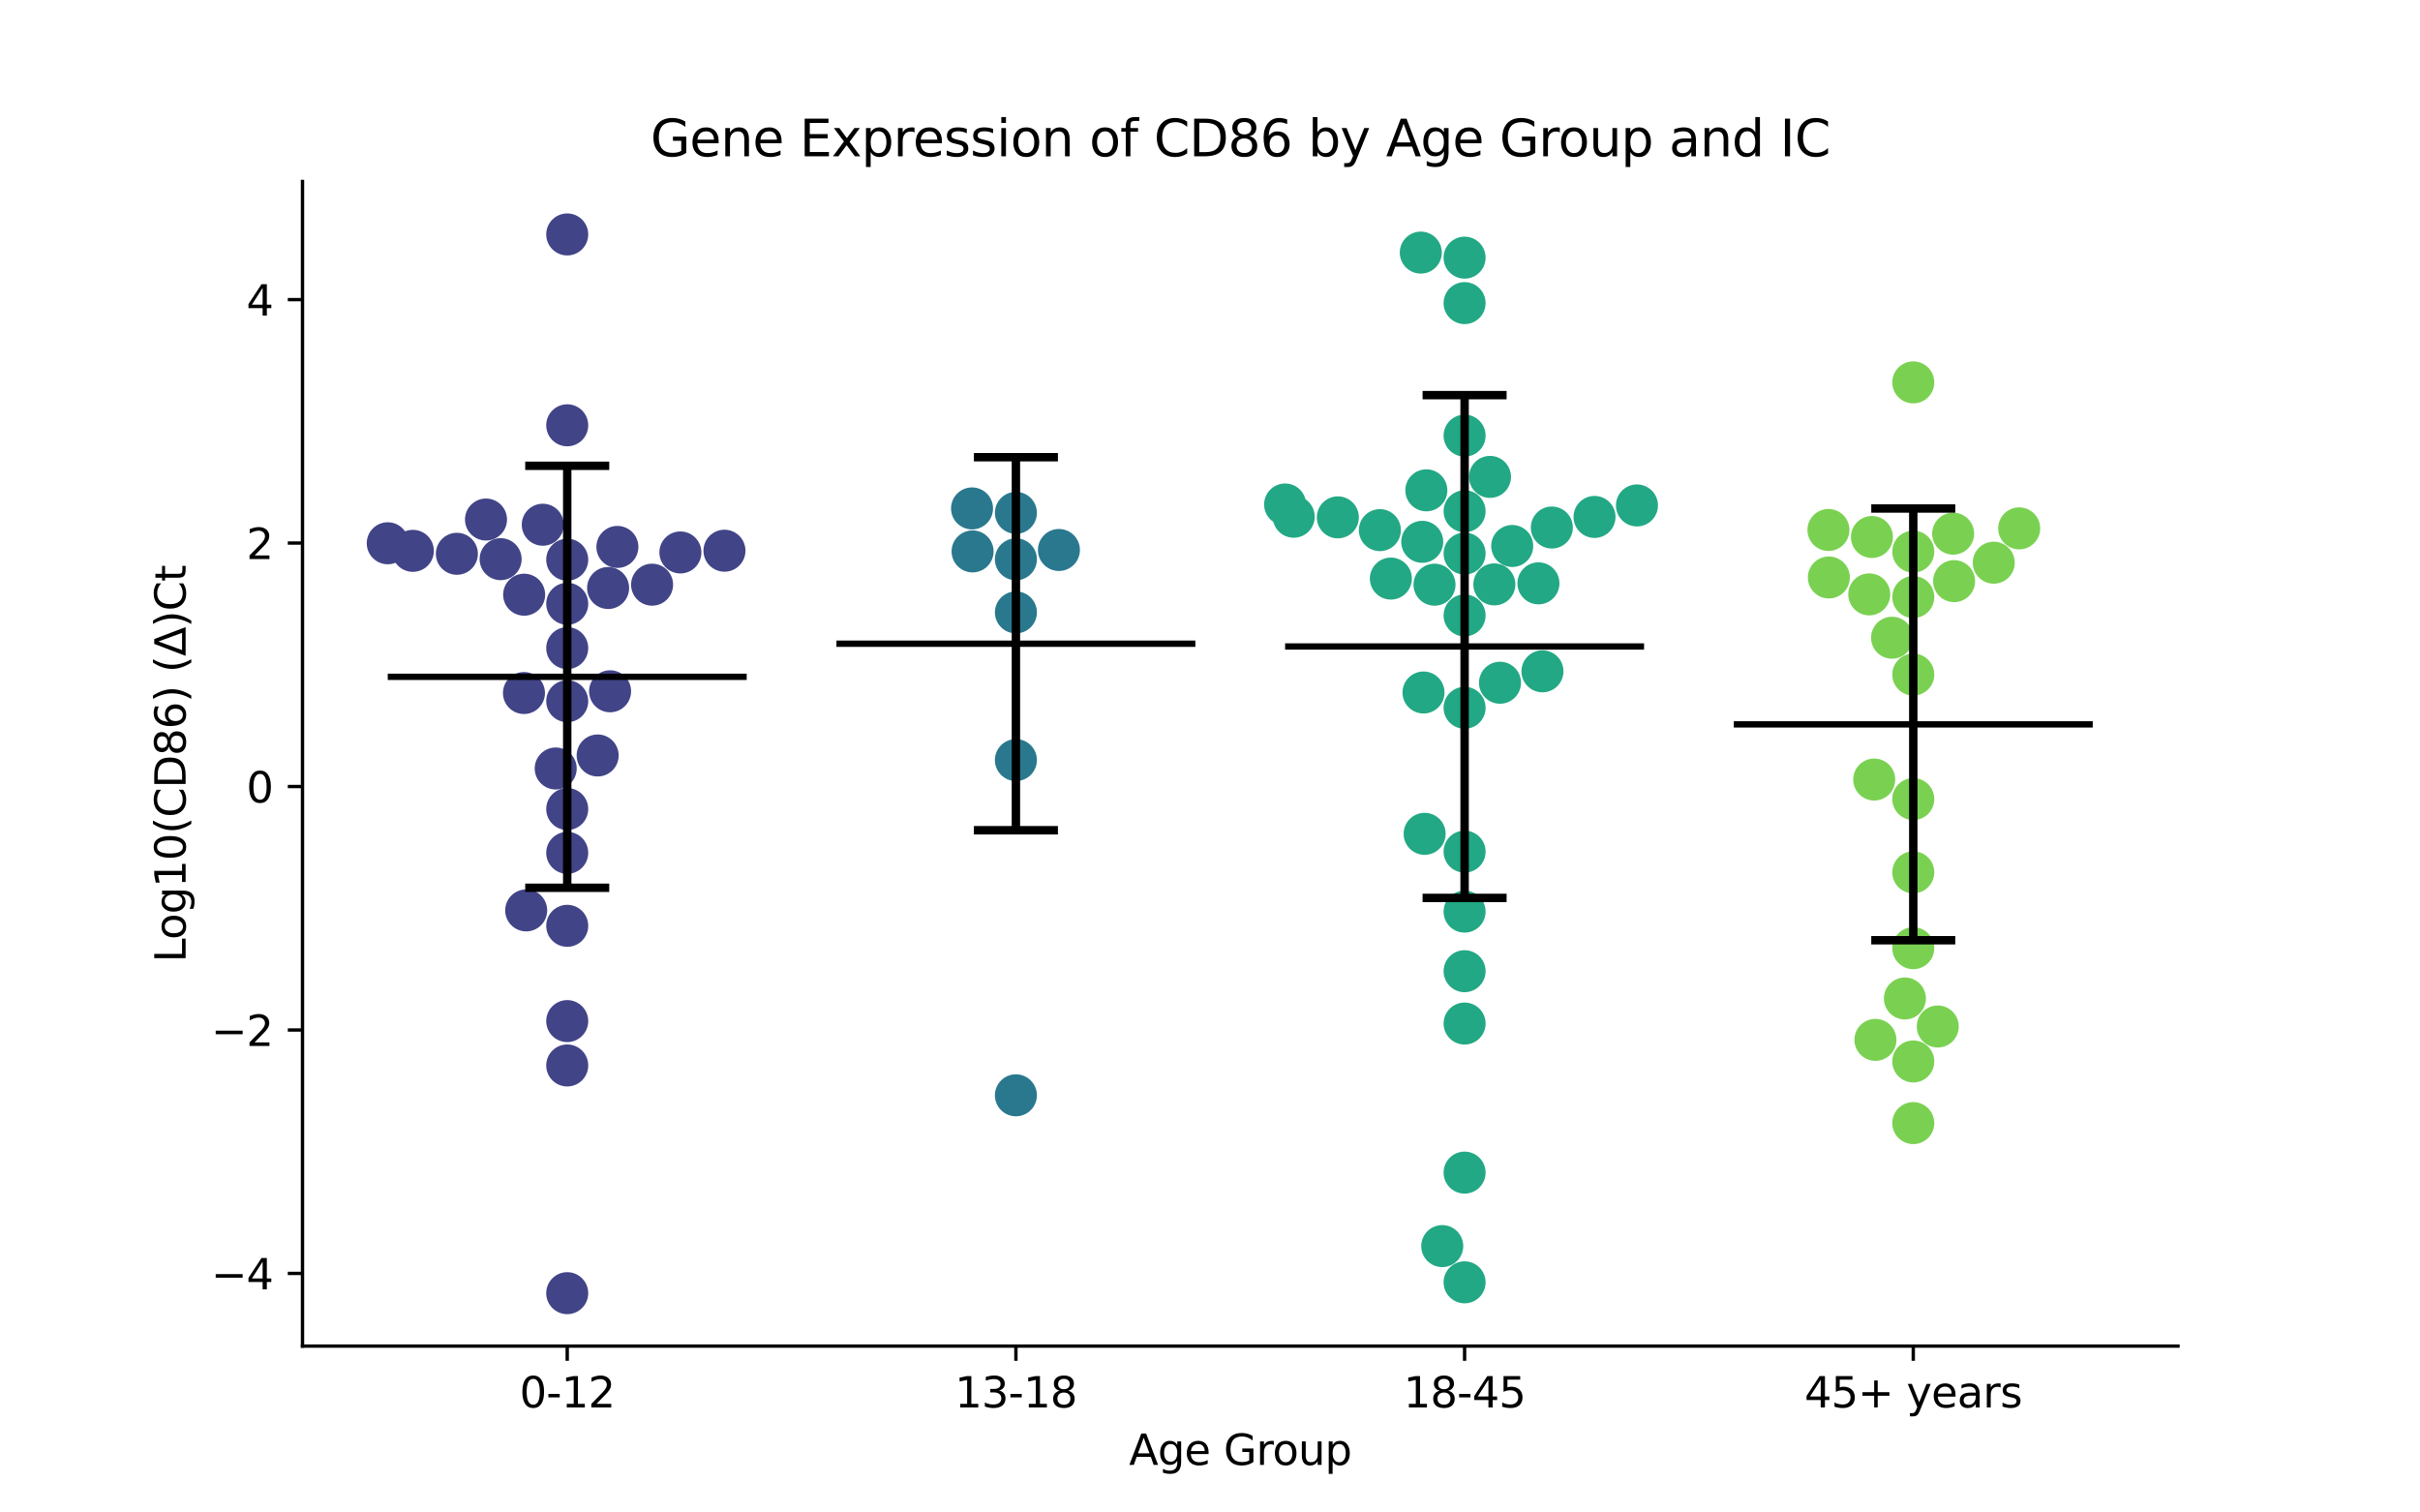 <?xml version="1.0" encoding="utf-8" standalone="no"?>
<!DOCTYPE svg PUBLIC "-//W3C//DTD SVG 1.1//EN"
  "http://www.w3.org/Graphics/SVG/1.1/DTD/svg11.dtd">
<svg xmlns:xlink="http://www.w3.org/1999/xlink" width="576pt" height="360pt" viewBox="0 0 576 360" xmlns="http://www.w3.org/2000/svg" version="1.1">
 <defs>
  <style type="text/css">*{stroke-linejoin: round; stroke-linecap: butt}</style>
 </defs>
 <g id="figure_1">
  <g id="patch_1">
   <path d="M 0 360 
L 576 360 
L 576 0 
L 0 0 
z
" style="fill: #ffffff"/>
  </g>
  <g id="axes_1">
   <g id="patch_2">
    <path d="M 72 320.4 
L 518.4 320.4 
L 518.4 43.2 
L 72 43.2 
z
" style="fill: #ffffff"/>
   </g>
   <g id="PathCollection_1">
    <defs>
     <path id="C0_0_65e7c90d11" d="M 0 5 
C 1.326 5 2.598 4.473 3.536 3.536 
C 4.473 2.598 5 1.326 5 -0 
C 5 -1.326 4.473 -2.598 3.536 -3.536 
C 2.598 -4.473 1.326 -5 0 -5 
C -1.326 -5 -2.598 -4.473 -3.536 -3.536 
C -4.473 -2.598 -5 -1.326 -5 0 
C -5 1.326 -4.473 2.598 -3.536 3.536 
C -2.598 4.473 -1.326 5 0 5 
z
"/>
    </defs>
    <g clip-path="url(#p10d0ff6ac5)">
     <use xlink:href="#C0_0_65e7c90d11" x="135.009" y="133.22" style="fill: #414487"/>
    </g>
    <g clip-path="url(#p10d0ff6ac5)">
     <use xlink:href="#C0_0_65e7c90d11" x="119.157" y="133.092" style="fill: #414487"/>
    </g>
    <g clip-path="url(#p10d0ff6ac5)">
     <use xlink:href="#C0_0_65e7c90d11" x="146.95" y="130.181" style="fill: #414487"/>
    </g>
    <g clip-path="url(#p10d0ff6ac5)">
     <use xlink:href="#C0_0_65e7c90d11" x="135.009" y="202.992" style="fill: #414487"/>
    </g>
    <g clip-path="url(#p10d0ff6ac5)">
     <use xlink:href="#C0_0_65e7c90d11" x="124.756" y="141.551" style="fill: #414487"/>
    </g>
    <g clip-path="url(#p10d0ff6ac5)">
     <use xlink:href="#C0_0_65e7c90d11" x="124.71" y="164.951" style="fill: #414487"/>
    </g>
    <g clip-path="url(#p10d0ff6ac5)">
     <use xlink:href="#C0_0_65e7c90d11" x="135.009" y="192.57" style="fill: #414487"/>
    </g>
    <g clip-path="url(#p10d0ff6ac5)">
     <use xlink:href="#C0_0_65e7c90d11" x="155.208" y="139.166" style="fill: #414487"/>
    </g>
    <g clip-path="url(#p10d0ff6ac5)">
     <use xlink:href="#C0_0_65e7c90d11" x="144.741" y="139.957" style="fill: #414487"/>
    </g>
    <g clip-path="url(#p10d0ff6ac5)">
     <use xlink:href="#C0_0_65e7c90d11" x="92.291" y="129.307" style="fill: #414487"/>
    </g>
    <g clip-path="url(#p10d0ff6ac5)">
     <use xlink:href="#C0_0_65e7c90d11" x="125.242" y="216.692" style="fill: #414487"/>
    </g>
    <g clip-path="url(#p10d0ff6ac5)">
     <use xlink:href="#C0_0_65e7c90d11" x="115.677" y="123.657" style="fill: #414487"/>
    </g>
    <g clip-path="url(#p10d0ff6ac5)">
     <use xlink:href="#C0_0_65e7c90d11" x="135.009" y="253.6" style="fill: #414487"/>
    </g>
    <g clip-path="url(#p10d0ff6ac5)">
     <use xlink:href="#C0_0_65e7c90d11" x="135.009" y="307.8" style="fill: #414487"/>
    </g>
    <g clip-path="url(#p10d0ff6ac5)">
     <use xlink:href="#C0_0_65e7c90d11" x="161.943" y="131.494" style="fill: #414487"/>
    </g>
    <g clip-path="url(#p10d0ff6ac5)">
     <use xlink:href="#C0_0_65e7c90d11" x="135.009" y="220.364" style="fill: #414487"/>
    </g>
    <g clip-path="url(#p10d0ff6ac5)">
     <use xlink:href="#C0_0_65e7c90d11" x="135.009" y="243.04" style="fill: #414487"/>
    </g>
    <g clip-path="url(#p10d0ff6ac5)">
     <use xlink:href="#C0_0_65e7c90d11" x="129.19" y="124.895" style="fill: #414487"/>
    </g>
    <g clip-path="url(#p10d0ff6ac5)">
     <use xlink:href="#C0_0_65e7c90d11" x="132.268" y="182.916" style="fill: #414487"/>
    </g>
    <g clip-path="url(#p10d0ff6ac5)">
     <use xlink:href="#C0_0_65e7c90d11" x="135.009" y="166.9" style="fill: #414487"/>
    </g>
    <g clip-path="url(#p10d0ff6ac5)">
     <use xlink:href="#C0_0_65e7c90d11" x="98.269" y="131.112" style="fill: #414487"/>
    </g>
    <g clip-path="url(#p10d0ff6ac5)">
     <use xlink:href="#C0_0_65e7c90d11" x="135.009" y="55.8" style="fill: #414487"/>
    </g>
    <g clip-path="url(#p10d0ff6ac5)">
     <use xlink:href="#C0_0_65e7c90d11" x="142.252" y="179.818" style="fill: #414487"/>
    </g>
    <g clip-path="url(#p10d0ff6ac5)">
     <use xlink:href="#C0_0_65e7c90d11" x="145.211" y="164.538" style="fill: #414487"/>
    </g>
    <g clip-path="url(#p10d0ff6ac5)">
     <use xlink:href="#C0_0_65e7c90d11" x="135.009" y="143.71" style="fill: #414487"/>
    </g>
    <g clip-path="url(#p10d0ff6ac5)">
     <use xlink:href="#C0_0_65e7c90d11" x="172.434" y="131.08" style="fill: #414487"/>
    </g>
    <g clip-path="url(#p10d0ff6ac5)">
     <use xlink:href="#C0_0_65e7c90d11" x="108.743" y="131.814" style="fill: #414487"/>
    </g>
    <g clip-path="url(#p10d0ff6ac5)">
     <use xlink:href="#C0_0_65e7c90d11" x="135.009" y="154.262" style="fill: #414487"/>
    </g>
    <g clip-path="url(#p10d0ff6ac5)">
     <use xlink:href="#C0_0_65e7c90d11" x="135.009" y="101.229" style="fill: #414487"/>
    </g>
   </g>
   <g id="PathCollection_2">
    <defs>
     <path id="C1_0_21f1071a10" d="M 0 5 
C 1.326 5 2.598 4.473 3.536 3.536 
C 4.473 2.598 5 1.326 5 -0 
C 5 -1.326 4.473 -2.598 3.536 -3.536 
C 2.598 -4.473 1.326 -5 0 -5 
C -1.326 -5 -2.598 -4.473 -3.536 -3.536 
C -4.473 -2.598 -5 -1.326 -5 0 
C -5 1.326 -4.473 2.598 -3.536 3.536 
C -2.598 4.473 -1.326 5 0 5 
z
"/>
    </defs>
    <g clip-path="url(#p10d0ff6ac5)">
     <use xlink:href="#C1_0_21f1071a10" x="241.803" y="180.91" style="fill: #2a788e"/>
    </g>
    <g clip-path="url(#p10d0ff6ac5)">
     <use xlink:href="#C1_0_21f1071a10" x="241.803" y="122.071" style="fill: #2a788e"/>
    </g>
    <g clip-path="url(#p10d0ff6ac5)">
     <use xlink:href="#C1_0_21f1071a10" x="241.803" y="260.706" style="fill: #2a788e"/>
    </g>
    <g clip-path="url(#p10d0ff6ac5)">
     <use xlink:href="#C1_0_21f1071a10" x="231.362" y="121.015" style="fill: #2a788e"/>
    </g>
    <g clip-path="url(#p10d0ff6ac5)">
     <use xlink:href="#C1_0_21f1071a10" x="241.803" y="145.763" style="fill: #2a788e"/>
    </g>
    <g clip-path="url(#p10d0ff6ac5)">
     <use xlink:href="#C1_0_21f1071a10" x="231.49" y="131.245" style="fill: #2a788e"/>
    </g>
    <g clip-path="url(#p10d0ff6ac5)">
     <use xlink:href="#C1_0_21f1071a10" x="252.041" y="130.906" style="fill: #2a788e"/>
    </g>
    <g clip-path="url(#p10d0ff6ac5)">
     <use xlink:href="#C1_0_21f1071a10" x="241.803" y="133.123" style="fill: #2a788e"/>
    </g>
   </g>
   <g id="PathCollection_3">
    <defs>
     <path id="C2_0_9b79f06b52" d="M 0 5 
C 1.326 5 2.598 4.473 3.536 3.536 
C 4.473 2.598 5 1.326 5 -0 
C 5 -1.326 4.473 -2.598 3.536 -3.536 
C 2.598 -4.473 1.326 -5 0 -5 
C -1.326 -5 -2.598 -4.473 -3.536 -3.536 
C -4.473 -2.598 -5 -1.326 -5 0 
C -5 1.326 -4.473 2.598 -3.536 3.536 
C -2.598 4.473 -1.326 5 0 5 
z
"/>
    </defs>
    <g clip-path="url(#p10d0ff6ac5)">
     <use xlink:href="#C2_0_9b79f06b52" x="389.623" y="120.302" style="fill: #22a884"/>
    </g>
    <g clip-path="url(#p10d0ff6ac5)">
     <use xlink:href="#C2_0_9b79f06b52" x="348.597" y="168.467" style="fill: #22a884"/>
    </g>
    <g clip-path="url(#p10d0ff6ac5)">
     <use xlink:href="#C2_0_9b79f06b52" x="348.597" y="61.327" style="fill: #22a884"/>
    </g>
    <g clip-path="url(#p10d0ff6ac5)">
     <use xlink:href="#C2_0_9b79f06b52" x="331.049" y="137.714" style="fill: #22a884"/>
    </g>
    <g clip-path="url(#p10d0ff6ac5)">
     <use xlink:href="#C2_0_9b79f06b52" x="338.173" y="60.123" style="fill: #22a884"/>
    </g>
    <g clip-path="url(#p10d0ff6ac5)">
     <use xlink:href="#C2_0_9b79f06b52" x="339.491" y="116.708" style="fill: #22a884"/>
    </g>
    <g clip-path="url(#p10d0ff6ac5)">
     <use xlink:href="#C2_0_9b79f06b52" x="338.517" y="128.963" style="fill: #22a884"/>
    </g>
    <g clip-path="url(#p10d0ff6ac5)">
     <use xlink:href="#C2_0_9b79f06b52" x="366.176" y="138.85" style="fill: #22a884"/>
    </g>
    <g clip-path="url(#p10d0ff6ac5)">
     <use xlink:href="#C2_0_9b79f06b52" x="305.879" y="120.077" style="fill: #22a884"/>
    </g>
    <g clip-path="url(#p10d0ff6ac5)">
     <use xlink:href="#C2_0_9b79f06b52" x="354.643" y="113.51" style="fill: #22a884"/>
    </g>
    <g clip-path="url(#p10d0ff6ac5)">
     <use xlink:href="#C2_0_9b79f06b52" x="348.597" y="103.69" style="fill: #22a884"/>
    </g>
    <g clip-path="url(#p10d0ff6ac5)">
     <use xlink:href="#C2_0_9b79f06b52" x="341.438" y="139.167" style="fill: #22a884"/>
    </g>
    <g clip-path="url(#p10d0ff6ac5)">
     <use xlink:href="#C2_0_9b79f06b52" x="348.597" y="131.763" style="fill: #22a884"/>
    </g>
    <g clip-path="url(#p10d0ff6ac5)">
     <use xlink:href="#C2_0_9b79f06b52" x="348.597" y="72.147" style="fill: #22a884"/>
    </g>
    <g clip-path="url(#p10d0ff6ac5)">
     <use xlink:href="#C2_0_9b79f06b52" x="348.597" y="305.218" style="fill: #22a884"/>
    </g>
    <g clip-path="url(#p10d0ff6ac5)">
     <use xlink:href="#C2_0_9b79f06b52" x="339.087" y="198.466" style="fill: #22a884"/>
    </g>
    <g clip-path="url(#p10d0ff6ac5)">
     <use xlink:href="#C2_0_9b79f06b52" x="338.817" y="164.827" style="fill: #22a884"/>
    </g>
    <g clip-path="url(#p10d0ff6ac5)">
     <use xlink:href="#C2_0_9b79f06b52" x="348.597" y="121.686" style="fill: #22a884"/>
    </g>
    <g clip-path="url(#p10d0ff6ac5)">
     <use xlink:href="#C2_0_9b79f06b52" x="359.931" y="129.956" style="fill: #22a884"/>
    </g>
    <g clip-path="url(#p10d0ff6ac5)">
     <use xlink:href="#C2_0_9b79f06b52" x="357.025" y="162.503" style="fill: #22a884"/>
    </g>
    <g clip-path="url(#p10d0ff6ac5)">
     <use xlink:href="#C2_0_9b79f06b52" x="348.597" y="231.164" style="fill: #22a884"/>
    </g>
    <g clip-path="url(#p10d0ff6ac5)">
     <use xlink:href="#C2_0_9b79f06b52" x="348.597" y="202.706" style="fill: #22a884"/>
    </g>
    <g clip-path="url(#p10d0ff6ac5)">
     <use xlink:href="#C2_0_9b79f06b52" x="355.68" y="139.099" style="fill: #22a884"/>
    </g>
    <g clip-path="url(#p10d0ff6ac5)">
     <use xlink:href="#C2_0_9b79f06b52" x="348.597" y="216.984" style="fill: #22a884"/>
    </g>
    <g clip-path="url(#p10d0ff6ac5)">
     <use xlink:href="#C2_0_9b79f06b52" x="343.278" y="296.596" style="fill: #22a884"/>
    </g>
    <g clip-path="url(#p10d0ff6ac5)">
     <use xlink:href="#C2_0_9b79f06b52" x="348.597" y="279.104" style="fill: #22a884"/>
    </g>
    <g clip-path="url(#p10d0ff6ac5)">
     <use xlink:href="#C2_0_9b79f06b52" x="348.597" y="146.482" style="fill: #22a884"/>
    </g>
    <g clip-path="url(#p10d0ff6ac5)">
     <use xlink:href="#C2_0_9b79f06b52" x="318.428" y="123.142" style="fill: #22a884"/>
    </g>
    <g clip-path="url(#p10d0ff6ac5)">
     <use xlink:href="#C2_0_9b79f06b52" x="307.929" y="122.991" style="fill: #22a884"/>
    </g>
    <g clip-path="url(#p10d0ff6ac5)">
     <use xlink:href="#C2_0_9b79f06b52" x="367.131" y="159.788" style="fill: #22a884"/>
    </g>
    <g clip-path="url(#p10d0ff6ac5)">
     <use xlink:href="#C2_0_9b79f06b52" x="369.364" y="125.563" style="fill: #22a884"/>
    </g>
    <g clip-path="url(#p10d0ff6ac5)">
     <use xlink:href="#C2_0_9b79f06b52" x="379.524" y="123.04" style="fill: #22a884"/>
    </g>
    <g clip-path="url(#p10d0ff6ac5)">
     <use xlink:href="#C2_0_9b79f06b52" x="328.431" y="126.182" style="fill: #22a884"/>
    </g>
    <g clip-path="url(#p10d0ff6ac5)">
     <use xlink:href="#C2_0_9b79f06b52" x="348.597" y="243.624" style="fill: #22a884"/>
    </g>
   </g>
   <g id="PathCollection_4">
    <defs>
     <path id="C3_0_9adfa526c5" d="M 0 5 
C 1.326 5 2.598 4.473 3.536 3.536 
C 4.473 2.598 5 1.326 5 -0 
C 5 -1.326 4.473 -2.598 3.536 -3.536 
C 2.598 -4.473 1.326 -5 0 -5 
C -1.326 -5 -2.598 -4.473 -3.536 -3.536 
C -4.473 -2.598 -5 -1.326 -5 0 
C -5 1.326 -4.473 2.598 -3.536 3.536 
C -2.598 4.473 -1.326 5 0 5 
z
"/>
    </defs>
    <g clip-path="url(#p10d0ff6ac5)">
     <use xlink:href="#C3_0_9adfa526c5" x="455.391" y="207.631" style="fill: #7ad151"/>
    </g>
    <g clip-path="url(#p10d0ff6ac5)">
     <use xlink:href="#C3_0_9adfa526c5" x="435.299" y="137.451" style="fill: #7ad151"/>
    </g>
    <g clip-path="url(#p10d0ff6ac5)">
     <use xlink:href="#C3_0_9adfa526c5" x="455.391" y="91.013" style="fill: #7ad151"/>
    </g>
    <g clip-path="url(#p10d0ff6ac5)">
     <use xlink:href="#C3_0_9adfa526c5" x="465.11" y="138.322" style="fill: #7ad151"/>
    </g>
    <g clip-path="url(#p10d0ff6ac5)">
     <use xlink:href="#C3_0_9adfa526c5" x="455.391" y="190.195" style="fill: #7ad151"/>
    </g>
    <g clip-path="url(#p10d0ff6ac5)">
     <use xlink:href="#C3_0_9adfa526c5" x="474.544" y="133.931" style="fill: #7ad151"/>
    </g>
    <g clip-path="url(#p10d0ff6ac5)">
     <use xlink:href="#C3_0_9adfa526c5" x="464.882" y="127.021" style="fill: #7ad151"/>
    </g>
    <g clip-path="url(#p10d0ff6ac5)">
     <use xlink:href="#C3_0_9adfa526c5" x="455.391" y="225.687" style="fill: #7ad151"/>
    </g>
    <g clip-path="url(#p10d0ff6ac5)">
     <use xlink:href="#C3_0_9adfa526c5" x="455.391" y="160.56" style="fill: #7ad151"/>
    </g>
    <g clip-path="url(#p10d0ff6ac5)">
     <use xlink:href="#C3_0_9adfa526c5" x="455.391" y="131.3" style="fill: #7ad151"/>
    </g>
    <g clip-path="url(#p10d0ff6ac5)">
     <use xlink:href="#C3_0_9adfa526c5" x="453.398" y="237.654" style="fill: #7ad151"/>
    </g>
    <g clip-path="url(#p10d0ff6ac5)">
     <use xlink:href="#C3_0_9adfa526c5" x="461.219" y="244.326" style="fill: #7ad151"/>
    </g>
    <g clip-path="url(#p10d0ff6ac5)">
     <use xlink:href="#C3_0_9adfa526c5" x="435.198" y="126.143" style="fill: #7ad151"/>
    </g>
    <g clip-path="url(#p10d0ff6ac5)">
     <use xlink:href="#C3_0_9adfa526c5" x="445.55" y="127.814" style="fill: #7ad151"/>
    </g>
    <g clip-path="url(#p10d0ff6ac5)">
     <use xlink:href="#C3_0_9adfa526c5" x="446.094" y="185.548" style="fill: #7ad151"/>
    </g>
    <g clip-path="url(#p10d0ff6ac5)">
     <use xlink:href="#C3_0_9adfa526c5" x="450.339" y="151.794" style="fill: #7ad151"/>
    </g>
    <g clip-path="url(#p10d0ff6ac5)">
     <use xlink:href="#C3_0_9adfa526c5" x="444.913" y="141.473" style="fill: #7ad151"/>
    </g>
    <g clip-path="url(#p10d0ff6ac5)">
     <use xlink:href="#C3_0_9adfa526c5" x="455.391" y="252.645" style="fill: #7ad151"/>
    </g>
    <g clip-path="url(#p10d0ff6ac5)">
     <use xlink:href="#C3_0_9adfa526c5" x="480.603" y="125.764" style="fill: #7ad151"/>
    </g>
    <g clip-path="url(#p10d0ff6ac5)">
     <use xlink:href="#C3_0_9adfa526c5" x="446.384" y="247.506" style="fill: #7ad151"/>
    </g>
    <g clip-path="url(#p10d0ff6ac5)">
     <use xlink:href="#C3_0_9adfa526c5" x="455.391" y="142.107" style="fill: #7ad151"/>
    </g>
    <g clip-path="url(#p10d0ff6ac5)">
     <use xlink:href="#C3_0_9adfa526c5" x="455.391" y="267.321" style="fill: #7ad151"/>
    </g>
   </g>
   <g id="matplotlib.axis_1">
    <g id="xtick_1">
     <g id="line2d_1">
      <defs>
       <path id="md5d6859a48" d="M 0 0 
L 0 3.5 
" style="stroke: #000000; stroke-width: 0.8"/>
      </defs>
      <g>
       <use xlink:href="#md5d6859a48" x="135.009" y="320.4" style="stroke: #000000; stroke-width: 0.8"/>
      </g>
     </g>
     <g id="text_1">
      <!-- 0-12 -->
      <g transform="translate(123.661 334.998) scale(0.1 -0.1)">
       <defs>
        <path id="DejaVuSans-30" d="M 2034 4250 
Q 1547 4250 1301 3770 
Q 1056 3291 1056 2328 
Q 1056 1369 1301 889 
Q 1547 409 2034 409 
Q 2525 409 2770 889 
Q 3016 1369 3016 2328 
Q 3016 3291 2770 3770 
Q 2525 4250 2034 4250 
z
M 2034 4750 
Q 2819 4750 3233 4129 
Q 3647 3509 3647 2328 
Q 3647 1150 3233 529 
Q 2819 -91 2034 -91 
Q 1250 -91 836 529 
Q 422 1150 422 2328 
Q 422 3509 836 4129 
Q 1250 4750 2034 4750 
z
" transform="scale(0.016)"/>
        <path id="DejaVuSans-2d" d="M 313 2009 
L 1997 2009 
L 1997 1497 
L 313 1497 
L 313 2009 
z
" transform="scale(0.016)"/>
        <path id="DejaVuSans-31" d="M 794 531 
L 1825 531 
L 1825 4091 
L 703 3866 
L 703 4441 
L 1819 4666 
L 2450 4666 
L 2450 531 
L 3481 531 
L 3481 0 
L 794 0 
L 794 531 
z
" transform="scale(0.016)"/>
        <path id="DejaVuSans-32" d="M 1228 531 
L 3431 531 
L 3431 0 
L 469 0 
L 469 531 
Q 828 903 1448 1529 
Q 2069 2156 2228 2338 
Q 2531 2678 2651 2914 
Q 2772 3150 2772 3378 
Q 2772 3750 2511 3984 
Q 2250 4219 1831 4219 
Q 1534 4219 1204 4116 
Q 875 4013 500 3803 
L 500 4441 
Q 881 4594 1212 4672 
Q 1544 4750 1819 4750 
Q 2544 4750 2975 4387 
Q 3406 4025 3406 3419 
Q 3406 3131 3298 2873 
Q 3191 2616 2906 2266 
Q 2828 2175 2409 1742 
Q 1991 1309 1228 531 
z
" transform="scale(0.016)"/>
       </defs>
       <use xlink:href="#DejaVuSans-30"/>
       <use xlink:href="#DejaVuSans-2d" x="63.623"/>
       <use xlink:href="#DejaVuSans-31" x="99.707"/>
       <use xlink:href="#DejaVuSans-32" x="163.33"/>
      </g>
     </g>
    </g>
    <g id="xtick_2">
     <g id="line2d_2">
      <g>
       <use xlink:href="#md5d6859a48" x="241.803" y="320.4" style="stroke: #000000; stroke-width: 0.8"/>
      </g>
     </g>
     <g id="text_2">
      <!-- 13-18 -->
      <g transform="translate(227.274 334.998) scale(0.1 -0.1)">
       <defs>
        <path id="DejaVuSans-33" d="M 2597 2516 
Q 3050 2419 3304 2112 
Q 3559 1806 3559 1356 
Q 3559 666 3084 287 
Q 2609 -91 1734 -91 
Q 1441 -91 1130 -33 
Q 819 25 488 141 
L 488 750 
Q 750 597 1062 519 
Q 1375 441 1716 441 
Q 2309 441 2620 675 
Q 2931 909 2931 1356 
Q 2931 1769 2642 2001 
Q 2353 2234 1838 2234 
L 1294 2234 
L 1294 2753 
L 1863 2753 
Q 2328 2753 2575 2939 
Q 2822 3125 2822 3475 
Q 2822 3834 2567 4026 
Q 2313 4219 1838 4219 
Q 1578 4219 1281 4162 
Q 984 4106 628 3988 
L 628 4550 
Q 988 4650 1302 4700 
Q 1616 4750 1894 4750 
Q 2613 4750 3031 4423 
Q 3450 4097 3450 3541 
Q 3450 3153 3228 2886 
Q 3006 2619 2597 2516 
z
" transform="scale(0.016)"/>
        <path id="DejaVuSans-38" d="M 2034 2216 
Q 1584 2216 1326 1975 
Q 1069 1734 1069 1313 
Q 1069 891 1326 650 
Q 1584 409 2034 409 
Q 2484 409 2743 651 
Q 3003 894 3003 1313 
Q 3003 1734 2745 1975 
Q 2488 2216 2034 2216 
z
M 1403 2484 
Q 997 2584 770 2862 
Q 544 3141 544 3541 
Q 544 4100 942 4425 
Q 1341 4750 2034 4750 
Q 2731 4750 3128 4425 
Q 3525 4100 3525 3541 
Q 3525 3141 3298 2862 
Q 3072 2584 2669 2484 
Q 3125 2378 3379 2068 
Q 3634 1759 3634 1313 
Q 3634 634 3220 271 
Q 2806 -91 2034 -91 
Q 1263 -91 848 271 
Q 434 634 434 1313 
Q 434 1759 690 2068 
Q 947 2378 1403 2484 
z
M 1172 3481 
Q 1172 3119 1398 2916 
Q 1625 2713 2034 2713 
Q 2441 2713 2670 2916 
Q 2900 3119 2900 3481 
Q 2900 3844 2670 4047 
Q 2441 4250 2034 4250 
Q 1625 4250 1398 4047 
Q 1172 3844 1172 3481 
z
" transform="scale(0.016)"/>
       </defs>
       <use xlink:href="#DejaVuSans-31"/>
       <use xlink:href="#DejaVuSans-33" x="63.623"/>
       <use xlink:href="#DejaVuSans-2d" x="127.246"/>
       <use xlink:href="#DejaVuSans-31" x="163.33"/>
       <use xlink:href="#DejaVuSans-38" x="226.953"/>
      </g>
     </g>
    </g>
    <g id="xtick_3">
     <g id="line2d_3">
      <g>
       <use xlink:href="#md5d6859a48" x="348.597" y="320.4" style="stroke: #000000; stroke-width: 0.8"/>
      </g>
     </g>
     <g id="text_3">
      <!-- 18-45 -->
      <g transform="translate(334.068 334.998) scale(0.1 -0.1)">
       <defs>
        <path id="DejaVuSans-34" d="M 2419 4116 
L 825 1625 
L 2419 1625 
L 2419 4116 
z
M 2253 4666 
L 3047 4666 
L 3047 1625 
L 3713 1625 
L 3713 1100 
L 3047 1100 
L 3047 0 
L 2419 0 
L 2419 1100 
L 313 1100 
L 313 1709 
L 2253 4666 
z
" transform="scale(0.016)"/>
        <path id="DejaVuSans-35" d="M 691 4666 
L 3169 4666 
L 3169 4134 
L 1269 4134 
L 1269 2991 
Q 1406 3038 1543 3061 
Q 1681 3084 1819 3084 
Q 2600 3084 3056 2656 
Q 3513 2228 3513 1497 
Q 3513 744 3044 326 
Q 2575 -91 1722 -91 
Q 1428 -91 1123 -41 
Q 819 9 494 109 
L 494 744 
Q 775 591 1075 516 
Q 1375 441 1709 441 
Q 2250 441 2565 725 
Q 2881 1009 2881 1497 
Q 2881 1984 2565 2268 
Q 2250 2553 1709 2553 
Q 1456 2553 1204 2497 
Q 953 2441 691 2322 
L 691 4666 
z
" transform="scale(0.016)"/>
       </defs>
       <use xlink:href="#DejaVuSans-31"/>
       <use xlink:href="#DejaVuSans-38" x="63.623"/>
       <use xlink:href="#DejaVuSans-2d" x="127.246"/>
       <use xlink:href="#DejaVuSans-34" x="163.33"/>
       <use xlink:href="#DejaVuSans-35" x="226.953"/>
      </g>
     </g>
    </g>
    <g id="xtick_4">
     <g id="line2d_4">
      <g>
       <use xlink:href="#md5d6859a48" x="455.391" y="320.4" style="stroke: #000000; stroke-width: 0.8"/>
      </g>
     </g>
     <g id="text_4">
      <!-- 45+ years -->
      <g transform="translate(429.49 334.998) scale(0.1 -0.1)">
       <defs>
        <path id="DejaVuSans-2b" d="M 2944 4013 
L 2944 2272 
L 4684 2272 
L 4684 1741 
L 2944 1741 
L 2944 0 
L 2419 0 
L 2419 1741 
L 678 1741 
L 678 2272 
L 2419 2272 
L 2419 4013 
L 2944 4013 
z
" transform="scale(0.016)"/>
        <path id="DejaVuSans-20" transform="scale(0.016)"/>
        <path id="DejaVuSans-79" d="M 2059 -325 
Q 1816 -950 1584 -1140 
Q 1353 -1331 966 -1331 
L 506 -1331 
L 506 -850 
L 844 -850 
Q 1081 -850 1212 -737 
Q 1344 -625 1503 -206 
L 1606 56 
L 191 3500 
L 800 3500 
L 1894 763 
L 2988 3500 
L 3597 3500 
L 2059 -325 
z
" transform="scale(0.016)"/>
        <path id="DejaVuSans-65" d="M 3597 1894 
L 3597 1613 
L 953 1613 
Q 991 1019 1311 708 
Q 1631 397 2203 397 
Q 2534 397 2845 478 
Q 3156 559 3463 722 
L 3463 178 
Q 3153 47 2828 -22 
Q 2503 -91 2169 -91 
Q 1331 -91 842 396 
Q 353 884 353 1716 
Q 353 2575 817 3079 
Q 1281 3584 2069 3584 
Q 2775 3584 3186 3129 
Q 3597 2675 3597 1894 
z
M 3022 2063 
Q 3016 2534 2758 2815 
Q 2500 3097 2075 3097 
Q 1594 3097 1305 2825 
Q 1016 2553 972 2059 
L 3022 2063 
z
" transform="scale(0.016)"/>
        <path id="DejaVuSans-61" d="M 2194 1759 
Q 1497 1759 1228 1600 
Q 959 1441 959 1056 
Q 959 750 1161 570 
Q 1363 391 1709 391 
Q 2188 391 2477 730 
Q 2766 1069 2766 1631 
L 2766 1759 
L 2194 1759 
z
M 3341 1997 
L 3341 0 
L 2766 0 
L 2766 531 
Q 2569 213 2275 61 
Q 1981 -91 1556 -91 
Q 1019 -91 701 211 
Q 384 513 384 1019 
Q 384 1609 779 1909 
Q 1175 2209 1959 2209 
L 2766 2209 
L 2766 2266 
Q 2766 2663 2505 2880 
Q 2244 3097 1772 3097 
Q 1472 3097 1187 3025 
Q 903 2953 641 2809 
L 641 3341 
Q 956 3463 1253 3523 
Q 1550 3584 1831 3584 
Q 2591 3584 2966 3190 
Q 3341 2797 3341 1997 
z
" transform="scale(0.016)"/>
        <path id="DejaVuSans-72" d="M 2631 2963 
Q 2534 3019 2420 3045 
Q 2306 3072 2169 3072 
Q 1681 3072 1420 2755 
Q 1159 2438 1159 1844 
L 1159 0 
L 581 0 
L 581 3500 
L 1159 3500 
L 1159 2956 
Q 1341 3275 1631 3429 
Q 1922 3584 2338 3584 
Q 2397 3584 2469 3576 
Q 2541 3569 2628 3553 
L 2631 2963 
z
" transform="scale(0.016)"/>
        <path id="DejaVuSans-73" d="M 2834 3397 
L 2834 2853 
Q 2591 2978 2328 3040 
Q 2066 3103 1784 3103 
Q 1356 3103 1142 2972 
Q 928 2841 928 2578 
Q 928 2378 1081 2264 
Q 1234 2150 1697 2047 
L 1894 2003 
Q 2506 1872 2764 1633 
Q 3022 1394 3022 966 
Q 3022 478 2636 193 
Q 2250 -91 1575 -91 
Q 1294 -91 989 -36 
Q 684 19 347 128 
L 347 722 
Q 666 556 975 473 
Q 1284 391 1588 391 
Q 1994 391 2212 530 
Q 2431 669 2431 922 
Q 2431 1156 2273 1281 
Q 2116 1406 1581 1522 
L 1381 1569 
Q 847 1681 609 1914 
Q 372 2147 372 2553 
Q 372 3047 722 3315 
Q 1072 3584 1716 3584 
Q 2034 3584 2315 3537 
Q 2597 3491 2834 3397 
z
" transform="scale(0.016)"/>
       </defs>
       <use xlink:href="#DejaVuSans-34"/>
       <use xlink:href="#DejaVuSans-35" x="63.623"/>
       <use xlink:href="#DejaVuSans-2b" x="127.246"/>
       <use xlink:href="#DejaVuSans-20" x="211.035"/>
       <use xlink:href="#DejaVuSans-79" x="242.822"/>
       <use xlink:href="#DejaVuSans-65" x="302.002"/>
       <use xlink:href="#DejaVuSans-61" x="363.525"/>
       <use xlink:href="#DejaVuSans-72" x="424.805"/>
       <use xlink:href="#DejaVuSans-73" x="465.918"/>
      </g>
     </g>
    </g>
    <g id="text_5">
     <!-- Age Group -->
     <g transform="translate(268.72 348.677) scale(0.1 -0.1)">
      <defs>
       <path id="DejaVuSans-41" d="M 2188 4044 
L 1331 1722 
L 3047 1722 
L 2188 4044 
z
M 1831 4666 
L 2547 4666 
L 4325 0 
L 3669 0 
L 3244 1197 
L 1141 1197 
L 716 0 
L 50 0 
L 1831 4666 
z
" transform="scale(0.016)"/>
       <path id="DejaVuSans-67" d="M 2906 1791 
Q 2906 2416 2648 2759 
Q 2391 3103 1925 3103 
Q 1463 3103 1205 2759 
Q 947 2416 947 1791 
Q 947 1169 1205 825 
Q 1463 481 1925 481 
Q 2391 481 2648 825 
Q 2906 1169 2906 1791 
z
M 3481 434 
Q 3481 -459 3084 -895 
Q 2688 -1331 1869 -1331 
Q 1566 -1331 1297 -1286 
Q 1028 -1241 775 -1147 
L 775 -588 
Q 1028 -725 1275 -790 
Q 1522 -856 1778 -856 
Q 2344 -856 2625 -561 
Q 2906 -266 2906 331 
L 2906 616 
Q 2728 306 2450 153 
Q 2172 0 1784 0 
Q 1141 0 747 490 
Q 353 981 353 1791 
Q 353 2603 747 3093 
Q 1141 3584 1784 3584 
Q 2172 3584 2450 3431 
Q 2728 3278 2906 2969 
L 2906 3500 
L 3481 3500 
L 3481 434 
z
" transform="scale(0.016)"/>
       <path id="DejaVuSans-47" d="M 3809 666 
L 3809 1919 
L 2778 1919 
L 2778 2438 
L 4434 2438 
L 4434 434 
Q 4069 175 3628 42 
Q 3188 -91 2688 -91 
Q 1594 -91 976 548 
Q 359 1188 359 2328 
Q 359 3472 976 4111 
Q 1594 4750 2688 4750 
Q 3144 4750 3555 4637 
Q 3966 4525 4313 4306 
L 4313 3634 
Q 3963 3931 3569 4081 
Q 3175 4231 2741 4231 
Q 1884 4231 1454 3753 
Q 1025 3275 1025 2328 
Q 1025 1384 1454 906 
Q 1884 428 2741 428 
Q 3075 428 3337 486 
Q 3600 544 3809 666 
z
" transform="scale(0.016)"/>
       <path id="DejaVuSans-6f" d="M 1959 3097 
Q 1497 3097 1228 2736 
Q 959 2375 959 1747 
Q 959 1119 1226 758 
Q 1494 397 1959 397 
Q 2419 397 2687 759 
Q 2956 1122 2956 1747 
Q 2956 2369 2687 2733 
Q 2419 3097 1959 3097 
z
M 1959 3584 
Q 2709 3584 3137 3096 
Q 3566 2609 3566 1747 
Q 3566 888 3137 398 
Q 2709 -91 1959 -91 
Q 1206 -91 779 398 
Q 353 888 353 1747 
Q 353 2609 779 3096 
Q 1206 3584 1959 3584 
z
" transform="scale(0.016)"/>
       <path id="DejaVuSans-75" d="M 544 1381 
L 544 3500 
L 1119 3500 
L 1119 1403 
Q 1119 906 1312 657 
Q 1506 409 1894 409 
Q 2359 409 2629 706 
Q 2900 1003 2900 1516 
L 2900 3500 
L 3475 3500 
L 3475 0 
L 2900 0 
L 2900 538 
Q 2691 219 2414 64 
Q 2138 -91 1772 -91 
Q 1169 -91 856 284 
Q 544 659 544 1381 
z
M 1991 3584 
L 1991 3584 
z
" transform="scale(0.016)"/>
       <path id="DejaVuSans-70" d="M 1159 525 
L 1159 -1331 
L 581 -1331 
L 581 3500 
L 1159 3500 
L 1159 2969 
Q 1341 3281 1617 3432 
Q 1894 3584 2278 3584 
Q 2916 3584 3314 3078 
Q 3713 2572 3713 1747 
Q 3713 922 3314 415 
Q 2916 -91 2278 -91 
Q 1894 -91 1617 61 
Q 1341 213 1159 525 
z
M 3116 1747 
Q 3116 2381 2855 2742 
Q 2594 3103 2138 3103 
Q 1681 3103 1420 2742 
Q 1159 2381 1159 1747 
Q 1159 1113 1420 752 
Q 1681 391 2138 391 
Q 2594 391 2855 752 
Q 3116 1113 3116 1747 
z
" transform="scale(0.016)"/>
      </defs>
      <use xlink:href="#DejaVuSans-41"/>
      <use xlink:href="#DejaVuSans-67" x="68.408"/>
      <use xlink:href="#DejaVuSans-65" x="131.885"/>
      <use xlink:href="#DejaVuSans-20" x="193.408"/>
      <use xlink:href="#DejaVuSans-47" x="225.195"/>
      <use xlink:href="#DejaVuSans-72" x="302.686"/>
      <use xlink:href="#DejaVuSans-6f" x="341.549"/>
      <use xlink:href="#DejaVuSans-75" x="402.73"/>
      <use xlink:href="#DejaVuSans-70" x="466.109"/>
     </g>
    </g>
   </g>
   <g id="matplotlib.axis_2">
    <g id="ytick_1">
     <g id="line2d_5">
      <defs>
       <path id="md1b1c14e8d" d="M 0 0 
L -3.5 0 
" style="stroke: #000000; stroke-width: 0.8"/>
      </defs>
      <g>
       <use xlink:href="#md1b1c14e8d" x="72" y="303.101" style="stroke: #000000; stroke-width: 0.8"/>
      </g>
     </g>
     <g id="text_6">
      <!-- −4 -->
      <g transform="translate(50.258 306.9) scale(0.1 -0.1)">
       <defs>
        <path id="DejaVuSans-2212" d="M 678 2272 
L 4684 2272 
L 4684 1741 
L 678 1741 
L 678 2272 
z
" transform="scale(0.016)"/>
       </defs>
       <use xlink:href="#DejaVuSans-2212"/>
       <use xlink:href="#DejaVuSans-34" x="83.789"/>
      </g>
     </g>
    </g>
    <g id="ytick_2">
     <g id="line2d_6">
      <g>
       <use xlink:href="#md1b1c14e8d" x="72" y="245.154" style="stroke: #000000; stroke-width: 0.8"/>
      </g>
     </g>
     <g id="text_7">
      <!-- −2 -->
      <g transform="translate(50.258 248.953) scale(0.1 -0.1)">
       <use xlink:href="#DejaVuSans-2212"/>
       <use xlink:href="#DejaVuSans-32" x="83.789"/>
      </g>
     </g>
    </g>
    <g id="ytick_3">
     <g id="line2d_7">
      <g>
       <use xlink:href="#md1b1c14e8d" x="72" y="187.206" style="stroke: #000000; stroke-width: 0.8"/>
      </g>
     </g>
     <g id="text_8">
      <!-- 0 -->
      <g transform="translate(58.638 191.005) scale(0.1 -0.1)">
       <use xlink:href="#DejaVuSans-30"/>
      </g>
     </g>
    </g>
    <g id="ytick_4">
     <g id="line2d_8">
      <g>
       <use xlink:href="#md1b1c14e8d" x="72" y="129.259" style="stroke: #000000; stroke-width: 0.8"/>
      </g>
     </g>
     <g id="text_9">
      <!-- 2 -->
      <g transform="translate(58.638 133.058) scale(0.1 -0.1)">
       <use xlink:href="#DejaVuSans-32"/>
      </g>
     </g>
    </g>
    <g id="ytick_5">
     <g id="line2d_9">
      <g>
       <use xlink:href="#md1b1c14e8d" x="72" y="71.311" style="stroke: #000000; stroke-width: 0.8"/>
      </g>
     </g>
     <g id="text_10">
      <!-- 4 -->
      <g transform="translate(58.638 75.11) scale(0.1 -0.1)">
       <use xlink:href="#DejaVuSans-34"/>
      </g>
     </g>
    </g>
    <g id="text_11">
     <!-- Log10(CD86) (Δ)Ct -->
     <g transform="translate(44.178 229.062) rotate(-90) scale(0.1 -0.1)">
      <defs>
       <path id="DejaVuSans-4c" d="M 628 4666 
L 1259 4666 
L 1259 531 
L 3531 531 
L 3531 0 
L 628 0 
L 628 4666 
z
" transform="scale(0.016)"/>
       <path id="DejaVuSans-28" d="M 1984 4856 
Q 1566 4138 1362 3434 
Q 1159 2731 1159 2009 
Q 1159 1288 1364 580 
Q 1569 -128 1984 -844 
L 1484 -844 
Q 1016 -109 783 600 
Q 550 1309 550 2009 
Q 550 2706 781 3412 
Q 1013 4119 1484 4856 
L 1984 4856 
z
" transform="scale(0.016)"/>
       <path id="DejaVuSans-43" d="M 4122 4306 
L 4122 3641 
Q 3803 3938 3442 4084 
Q 3081 4231 2675 4231 
Q 1875 4231 1450 3742 
Q 1025 3253 1025 2328 
Q 1025 1406 1450 917 
Q 1875 428 2675 428 
Q 3081 428 3442 575 
Q 3803 722 4122 1019 
L 4122 359 
Q 3791 134 3420 21 
Q 3050 -91 2638 -91 
Q 1578 -91 968 557 
Q 359 1206 359 2328 
Q 359 3453 968 4101 
Q 1578 4750 2638 4750 
Q 3056 4750 3426 4639 
Q 3797 4528 4122 4306 
z
" transform="scale(0.016)"/>
       <path id="DejaVuSans-44" d="M 1259 4147 
L 1259 519 
L 2022 519 
Q 2988 519 3436 956 
Q 3884 1394 3884 2338 
Q 3884 3275 3436 3711 
Q 2988 4147 2022 4147 
L 1259 4147 
z
M 628 4666 
L 1925 4666 
Q 3281 4666 3915 4102 
Q 4550 3538 4550 2338 
Q 4550 1131 3912 565 
Q 3275 0 1925 0 
L 628 0 
L 628 4666 
z
" transform="scale(0.016)"/>
       <path id="DejaVuSans-36" d="M 2113 2584 
Q 1688 2584 1439 2293 
Q 1191 2003 1191 1497 
Q 1191 994 1439 701 
Q 1688 409 2113 409 
Q 2538 409 2786 701 
Q 3034 994 3034 1497 
Q 3034 2003 2786 2293 
Q 2538 2584 2113 2584 
z
M 3366 4563 
L 3366 3988 
Q 3128 4100 2886 4159 
Q 2644 4219 2406 4219 
Q 1781 4219 1451 3797 
Q 1122 3375 1075 2522 
Q 1259 2794 1537 2939 
Q 1816 3084 2150 3084 
Q 2853 3084 3261 2657 
Q 3669 2231 3669 1497 
Q 3669 778 3244 343 
Q 2819 -91 2113 -91 
Q 1303 -91 875 529 
Q 447 1150 447 2328 
Q 447 3434 972 4092 
Q 1497 4750 2381 4750 
Q 2619 4750 2861 4703 
Q 3103 4656 3366 4563 
z
" transform="scale(0.016)"/>
       <path id="DejaVuSans-29" d="M 513 4856 
L 1013 4856 
Q 1481 4119 1714 3412 
Q 1947 2706 1947 2009 
Q 1947 1309 1714 600 
Q 1481 -109 1013 -844 
L 513 -844 
Q 928 -128 1133 580 
Q 1338 1288 1338 2009 
Q 1338 2731 1133 3434 
Q 928 4138 513 4856 
z
" transform="scale(0.016)"/>
       <path id="DejaVuSans-394" d="M 2188 4044 
L 906 525 
L 3472 525 
L 2188 4044 
z
M 50 0 
L 1831 4666 
L 2547 4666 
L 4325 0 
L 50 0 
z
" transform="scale(0.016)"/>
       <path id="DejaVuSans-74" d="M 1172 4494 
L 1172 3500 
L 2356 3500 
L 2356 3053 
L 1172 3053 
L 1172 1153 
Q 1172 725 1289 603 
Q 1406 481 1766 481 
L 2356 481 
L 2356 0 
L 1766 0 
Q 1100 0 847 248 
Q 594 497 594 1153 
L 594 3053 
L 172 3053 
L 172 3500 
L 594 3500 
L 594 4494 
L 1172 4494 
z
" transform="scale(0.016)"/>
      </defs>
      <use xlink:href="#DejaVuSans-4c"/>
      <use xlink:href="#DejaVuSans-6f" x="53.963"/>
      <use xlink:href="#DejaVuSans-67" x="115.145"/>
      <use xlink:href="#DejaVuSans-31" x="178.621"/>
      <use xlink:href="#DejaVuSans-30" x="242.244"/>
      <use xlink:href="#DejaVuSans-28" x="305.867"/>
      <use xlink:href="#DejaVuSans-43" x="344.881"/>
      <use xlink:href="#DejaVuSans-44" x="414.705"/>
      <use xlink:href="#DejaVuSans-38" x="491.707"/>
      <use xlink:href="#DejaVuSans-36" x="555.33"/>
      <use xlink:href="#DejaVuSans-29" x="618.953"/>
      <use xlink:href="#DejaVuSans-20" x="657.967"/>
      <use xlink:href="#DejaVuSans-28" x="689.754"/>
      <use xlink:href="#DejaVuSans-394" x="728.768"/>
      <use xlink:href="#DejaVuSans-29" x="797.176"/>
      <use xlink:href="#DejaVuSans-43" x="836.189"/>
      <use xlink:href="#DejaVuSans-74" x="906.014"/>
     </g>
    </g>
   </g>
   <g id="LineCollection_1">
    <path d="M 135.009 211.312 
L 135.009 110.875 
" clip-path="url(#p10d0ff6ac5)" style="fill: none; stroke: #000000; stroke-width: 2"/>
   </g>
   <g id="line2d_10">
    <defs>
     <path id="mffa0ea521a" d="M 10 0 
L -10 -0 
" style="stroke: #000000; stroke-width: 2"/>
    </defs>
    <g clip-path="url(#p10d0ff6ac5)">
     <use xlink:href="#mffa0ea521a" x="135.009" y="211.312" style="stroke: #000000; stroke-width: 2"/>
    </g>
   </g>
   <g id="line2d_11">
    <g clip-path="url(#p10d0ff6ac5)">
     <use xlink:href="#mffa0ea521a" x="135.009" y="110.875" style="stroke: #000000; stroke-width: 2"/>
    </g>
   </g>
   <g id="LineCollection_2">
    <path d="M 92.291 161.093 
L 177.726 161.093 
" clip-path="url(#p10d0ff6ac5)" style="fill: none; stroke: #000000; stroke-width: 1.5"/>
   </g>
   <g id="LineCollection_3">
    <path d="M 241.803 197.613 
L 241.803 108.822 
" clip-path="url(#p10d0ff6ac5)" style="fill: none; stroke: #000000; stroke-width: 2"/>
   </g>
   <g id="line2d_12">
    <g clip-path="url(#p10d0ff6ac5)">
     <use xlink:href="#mffa0ea521a" x="241.803" y="197.613" style="stroke: #000000; stroke-width: 2"/>
    </g>
   </g>
   <g id="line2d_13">
    <g clip-path="url(#p10d0ff6ac5)">
     <use xlink:href="#mffa0ea521a" x="241.803" y="108.822" style="stroke: #000000; stroke-width: 2"/>
    </g>
   </g>
   <g id="LineCollection_4">
    <path d="M 199.085 153.217 
L 284.521 153.217 
" clip-path="url(#p10d0ff6ac5)" style="fill: none; stroke: #000000; stroke-width: 1.5"/>
   </g>
   <g id="LineCollection_5">
    <path d="M 348.597 213.715 
L 348.597 94.045 
" clip-path="url(#p10d0ff6ac5)" style="fill: none; stroke: #000000; stroke-width: 2"/>
   </g>
   <g id="line2d_14">
    <g clip-path="url(#p10d0ff6ac5)">
     <use xlink:href="#mffa0ea521a" x="348.597" y="213.715" style="stroke: #000000; stroke-width: 2"/>
    </g>
   </g>
   <g id="line2d_15">
    <g clip-path="url(#p10d0ff6ac5)">
     <use xlink:href="#mffa0ea521a" x="348.597" y="94.045" style="stroke: #000000; stroke-width: 2"/>
    </g>
   </g>
   <g id="LineCollection_6">
    <path d="M 305.879 153.88 
L 391.315 153.88 
" clip-path="url(#p10d0ff6ac5)" style="fill: none; stroke: #000000; stroke-width: 1.5"/>
   </g>
   <g id="LineCollection_7">
    <path d="M 455.391 223.794 
L 455.391 121.043 
" clip-path="url(#p10d0ff6ac5)" style="fill: none; stroke: #000000; stroke-width: 2"/>
   </g>
   <g id="line2d_16">
    <g clip-path="url(#p10d0ff6ac5)">
     <use xlink:href="#mffa0ea521a" x="455.391" y="223.794" style="stroke: #000000; stroke-width: 2"/>
    </g>
   </g>
   <g id="line2d_17">
    <g clip-path="url(#p10d0ff6ac5)">
     <use xlink:href="#mffa0ea521a" x="455.391" y="121.043" style="stroke: #000000; stroke-width: 2"/>
    </g>
   </g>
   <g id="LineCollection_8">
    <path d="M 412.674 172.418 
L 498.109 172.418 
" clip-path="url(#p10d0ff6ac5)" style="fill: none; stroke: #000000; stroke-width: 1.5"/>
   </g>
   <g id="patch_3">
    <path d="M 72 320.4 
L 72 43.2 
" style="fill: none; stroke: #000000; stroke-width: 0.8; stroke-linejoin: miter; stroke-linecap: square"/>
   </g>
   <g id="patch_4">
    <path d="M 72 320.4 
L 518.4 320.4 
" style="fill: none; stroke: #000000; stroke-width: 0.8; stroke-linejoin: miter; stroke-linecap: square"/>
   </g>
   <g id="text_12">
    <!-- Gene Expression of CD86 by Age Group and IC -->
    <g transform="translate(154.838 37.2) scale(0.12 -0.12)">
     <defs>
      <path id="DejaVuSans-6e" d="M 3513 2113 
L 3513 0 
L 2938 0 
L 2938 2094 
Q 2938 2591 2744 2837 
Q 2550 3084 2163 3084 
Q 1697 3084 1428 2787 
Q 1159 2491 1159 1978 
L 1159 0 
L 581 0 
L 581 3500 
L 1159 3500 
L 1159 2956 
Q 1366 3272 1645 3428 
Q 1925 3584 2291 3584 
Q 2894 3584 3203 3211 
Q 3513 2838 3513 2113 
z
" transform="scale(0.016)"/>
      <path id="DejaVuSans-45" d="M 628 4666 
L 3578 4666 
L 3578 4134 
L 1259 4134 
L 1259 2753 
L 3481 2753 
L 3481 2222 
L 1259 2222 
L 1259 531 
L 3634 531 
L 3634 0 
L 628 0 
L 628 4666 
z
" transform="scale(0.016)"/>
      <path id="DejaVuSans-78" d="M 3513 3500 
L 2247 1797 
L 3578 0 
L 2900 0 
L 1881 1375 
L 863 0 
L 184 0 
L 1544 1831 
L 300 3500 
L 978 3500 
L 1906 2253 
L 2834 3500 
L 3513 3500 
z
" transform="scale(0.016)"/>
      <path id="DejaVuSans-69" d="M 603 3500 
L 1178 3500 
L 1178 0 
L 603 0 
L 603 3500 
z
M 603 4863 
L 1178 4863 
L 1178 4134 
L 603 4134 
L 603 4863 
z
" transform="scale(0.016)"/>
      <path id="DejaVuSans-66" d="M 2375 4863 
L 2375 4384 
L 1825 4384 
Q 1516 4384 1395 4259 
Q 1275 4134 1275 3809 
L 1275 3500 
L 2222 3500 
L 2222 3053 
L 1275 3053 
L 1275 0 
L 697 0 
L 697 3053 
L 147 3053 
L 147 3500 
L 697 3500 
L 697 3744 
Q 697 4328 969 4595 
Q 1241 4863 1831 4863 
L 2375 4863 
z
" transform="scale(0.016)"/>
      <path id="DejaVuSans-62" d="M 3116 1747 
Q 3116 2381 2855 2742 
Q 2594 3103 2138 3103 
Q 1681 3103 1420 2742 
Q 1159 2381 1159 1747 
Q 1159 1113 1420 752 
Q 1681 391 2138 391 
Q 2594 391 2855 752 
Q 3116 1113 3116 1747 
z
M 1159 2969 
Q 1341 3281 1617 3432 
Q 1894 3584 2278 3584 
Q 2916 3584 3314 3078 
Q 3713 2572 3713 1747 
Q 3713 922 3314 415 
Q 2916 -91 2278 -91 
Q 1894 -91 1617 61 
Q 1341 213 1159 525 
L 1159 0 
L 581 0 
L 581 4863 
L 1159 4863 
L 1159 2969 
z
" transform="scale(0.016)"/>
      <path id="DejaVuSans-64" d="M 2906 2969 
L 2906 4863 
L 3481 4863 
L 3481 0 
L 2906 0 
L 2906 525 
Q 2725 213 2448 61 
Q 2172 -91 1784 -91 
Q 1150 -91 751 415 
Q 353 922 353 1747 
Q 353 2572 751 3078 
Q 1150 3584 1784 3584 
Q 2172 3584 2448 3432 
Q 2725 3281 2906 2969 
z
M 947 1747 
Q 947 1113 1208 752 
Q 1469 391 1925 391 
Q 2381 391 2643 752 
Q 2906 1113 2906 1747 
Q 2906 2381 2643 2742 
Q 2381 3103 1925 3103 
Q 1469 3103 1208 2742 
Q 947 2381 947 1747 
z
" transform="scale(0.016)"/>
      <path id="DejaVuSans-49" d="M 628 4666 
L 1259 4666 
L 1259 0 
L 628 0 
L 628 4666 
z
" transform="scale(0.016)"/>
     </defs>
     <use xlink:href="#DejaVuSans-47"/>
     <use xlink:href="#DejaVuSans-65" x="77.49"/>
     <use xlink:href="#DejaVuSans-6e" x="139.014"/>
     <use xlink:href="#DejaVuSans-65" x="202.393"/>
     <use xlink:href="#DejaVuSans-20" x="263.916"/>
     <use xlink:href="#DejaVuSans-45" x="295.703"/>
     <use xlink:href="#DejaVuSans-78" x="358.887"/>
     <use xlink:href="#DejaVuSans-70" x="418.066"/>
     <use xlink:href="#DejaVuSans-72" x="481.543"/>
     <use xlink:href="#DejaVuSans-65" x="520.406"/>
     <use xlink:href="#DejaVuSans-73" x="581.93"/>
     <use xlink:href="#DejaVuSans-73" x="634.029"/>
     <use xlink:href="#DejaVuSans-69" x="686.129"/>
     <use xlink:href="#DejaVuSans-6f" x="713.912"/>
     <use xlink:href="#DejaVuSans-6e" x="775.094"/>
     <use xlink:href="#DejaVuSans-20" x="838.473"/>
     <use xlink:href="#DejaVuSans-6f" x="870.26"/>
     <use xlink:href="#DejaVuSans-66" x="931.441"/>
     <use xlink:href="#DejaVuSans-20" x="966.646"/>
     <use xlink:href="#DejaVuSans-43" x="998.434"/>
     <use xlink:href="#DejaVuSans-44" x="1068.258"/>
     <use xlink:href="#DejaVuSans-38" x="1145.26"/>
     <use xlink:href="#DejaVuSans-36" x="1208.883"/>
     <use xlink:href="#DejaVuSans-20" x="1272.506"/>
     <use xlink:href="#DejaVuSans-62" x="1304.293"/>
     <use xlink:href="#DejaVuSans-79" x="1367.77"/>
     <use xlink:href="#DejaVuSans-20" x="1426.949"/>
     <use xlink:href="#DejaVuSans-41" x="1458.736"/>
     <use xlink:href="#DejaVuSans-67" x="1527.145"/>
     <use xlink:href="#DejaVuSans-65" x="1590.621"/>
     <use xlink:href="#DejaVuSans-20" x="1652.145"/>
     <use xlink:href="#DejaVuSans-47" x="1683.932"/>
     <use xlink:href="#DejaVuSans-72" x="1761.422"/>
     <use xlink:href="#DejaVuSans-6f" x="1800.285"/>
     <use xlink:href="#DejaVuSans-75" x="1861.467"/>
     <use xlink:href="#DejaVuSans-70" x="1924.846"/>
     <use xlink:href="#DejaVuSans-20" x="1988.322"/>
     <use xlink:href="#DejaVuSans-61" x="2020.109"/>
     <use xlink:href="#DejaVuSans-6e" x="2081.389"/>
     <use xlink:href="#DejaVuSans-64" x="2144.768"/>
     <use xlink:href="#DejaVuSans-20" x="2208.244"/>
     <use xlink:href="#DejaVuSans-49" x="2240.031"/>
     <use xlink:href="#DejaVuSans-43" x="2269.523"/>
    </g>
   </g>
  </g>
 </g>
 <defs>
  <clipPath id="p10d0ff6ac5">
   <rect x="72" y="43.2" width="446.4" height="277.2"/>
  </clipPath>
 </defs>
</svg>
